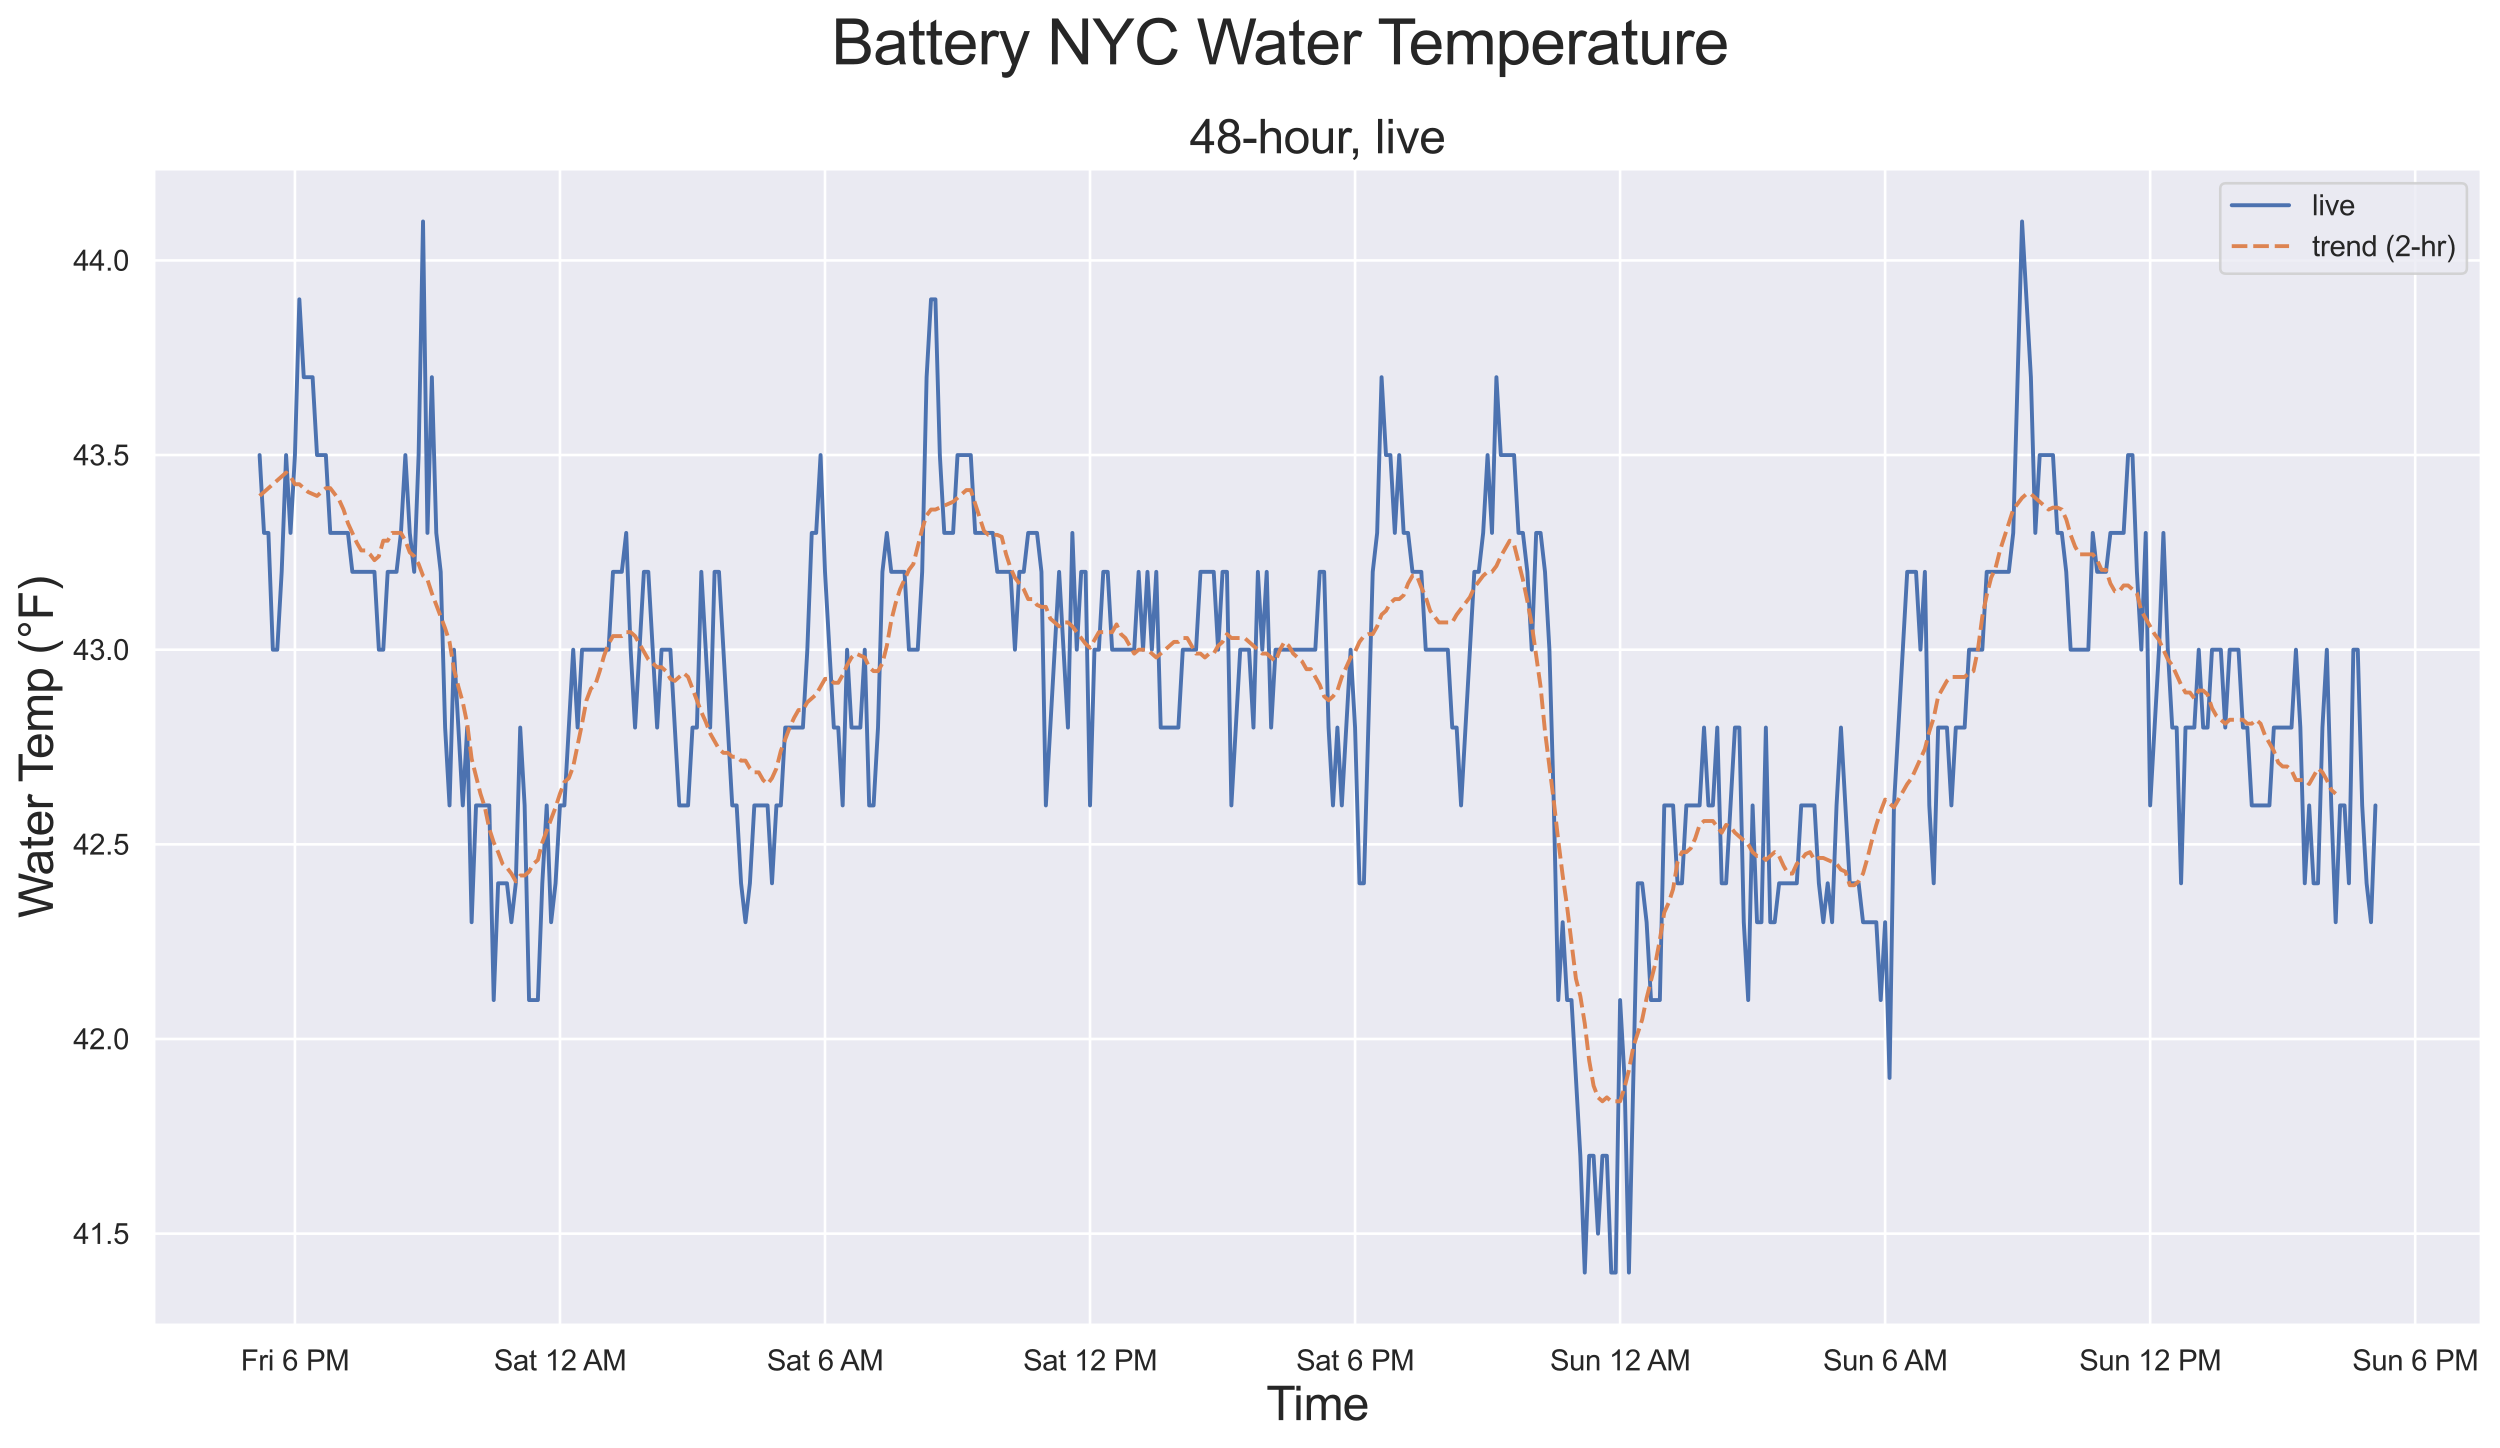<?xml version="1.0" encoding="utf-8" standalone="no"?>
<!DOCTYPE svg PUBLIC "-//W3C//DTD SVG 1.1//EN"
  "http://www.w3.org/Graphics/SVG/1.1/DTD/svg11.dtd">
<svg xmlns:xlink="http://www.w3.org/1999/xlink" width="958.999pt" height="555.541pt" viewBox="0 0 958.999 555.541" xmlns="http://www.w3.org/2000/svg" version="1.1">
 <defs>
  <style type="text/css">*{stroke-linejoin: round; stroke-linecap: butt}</style>
 </defs>
 <g id="figure_1">
  <g id="patch_1">
   <path d="M 0 555.541 
L 958.999 555.541 
L 958.999 0 
L 0 0 
z
" style="fill: #ffffff"/>
  </g>
  <g id="axes_1">
   <g id="patch_2">
    <path d="M 58.999 508.32 
L 951.799 508.32 
L 951.799 64.8 
L 58.999 64.8 
z
" style="fill: #eaeaf2"/>
   </g>
   <g id="matplotlib.axis_1">
    <g id="xtick_1">
     <g id="line2d_1">
      <path d="M 113.136 508.32 
L 113.136 64.8 
" clip-path="url(#pf825b94118)" style="fill: none; stroke: #ffffff; stroke-linecap: round"/>
     </g>
     <g id="text_1">
      <!-- Fri 6 PM -->
      <g style="fill: #262626" transform="translate(92.359 525.694) scale(0.11 -0.11)">
       <defs>
        <path id="ArialMT-46" d="M 525 0 
L 525 4581 
L 3616 4581 
L 3616 4041 
L 1131 4041 
L 1131 2622 
L 3281 2622 
L 3281 2081 
L 1131 2081 
L 1131 0 
L 525 0 
z
" transform="scale(0.016)"/>
        <path id="ArialMT-72" d="M 416 0 
L 416 3319 
L 922 3319 
L 922 2816 
Q 1116 3169 1280 3281 
Q 1444 3394 1641 3394 
Q 1925 3394 2219 3213 
L 2025 2691 
Q 1819 2813 1613 2813 
Q 1428 2813 1281 2702 
Q 1134 2591 1072 2394 
Q 978 2094 978 1738 
L 978 0 
L 416 0 
z
" transform="scale(0.016)"/>
        <path id="ArialMT-69" d="M 425 3934 
L 425 4581 
L 988 4581 
L 988 3934 
L 425 3934 
z
M 425 0 
L 425 3319 
L 988 3319 
L 988 0 
L 425 0 
z
" transform="scale(0.016)"/>
        <path id="ArialMT-20" transform="scale(0.016)"/>
        <path id="ArialMT-36" d="M 3184 3459 
L 2625 3416 
Q 2550 3747 2413 3897 
Q 2184 4138 1850 4138 
Q 1581 4138 1378 3988 
Q 1113 3794 959 3422 
Q 806 3050 800 2363 
Q 1003 2672 1297 2822 
Q 1591 2972 1913 2972 
Q 2475 2972 2870 2558 
Q 3266 2144 3266 1488 
Q 3266 1056 3080 686 
Q 2894 316 2569 119 
Q 2244 -78 1831 -78 
Q 1128 -78 684 439 
Q 241 956 241 2144 
Q 241 3472 731 4075 
Q 1159 4600 1884 4600 
Q 2425 4600 2770 4297 
Q 3116 3994 3184 3459 
z
M 888 1484 
Q 888 1194 1011 928 
Q 1134 663 1356 523 
Q 1578 384 1822 384 
Q 2178 384 2434 671 
Q 2691 959 2691 1453 
Q 2691 1928 2437 2201 
Q 2184 2475 1800 2475 
Q 1419 2475 1153 2201 
Q 888 1928 888 1484 
z
" transform="scale(0.016)"/>
        <path id="ArialMT-50" d="M 494 0 
L 494 4581 
L 2222 4581 
Q 2678 4581 2919 4538 
Q 3256 4481 3484 4323 
Q 3713 4166 3852 3881 
Q 3991 3597 3991 3256 
Q 3991 2672 3619 2267 
Q 3247 1863 2275 1863 
L 1100 1863 
L 1100 0 
L 494 0 
z
M 1100 2403 
L 2284 2403 
Q 2872 2403 3119 2622 
Q 3366 2841 3366 3238 
Q 3366 3525 3220 3729 
Q 3075 3934 2838 4000 
Q 2684 4041 2272 4041 
L 1100 4041 
L 1100 2403 
z
" transform="scale(0.016)"/>
        <path id="ArialMT-4d" d="M 475 0 
L 475 4581 
L 1388 4581 
L 2472 1338 
Q 2622 884 2691 659 
Q 2769 909 2934 1394 
L 4031 4581 
L 4847 4581 
L 4847 0 
L 4263 0 
L 4263 3834 
L 2931 0 
L 2384 0 
L 1059 3900 
L 1059 0 
L 475 0 
z
" transform="scale(0.016)"/>
       </defs>
       <use xlink:href="#ArialMT-46"/>
       <use xlink:href="#ArialMT-72" x="61.084"/>
       <use xlink:href="#ArialMT-69" x="94.385"/>
       <use xlink:href="#ArialMT-20" x="116.602"/>
       <use xlink:href="#ArialMT-36" x="144.385"/>
       <use xlink:href="#ArialMT-20" x="200"/>
       <use xlink:href="#ArialMT-50" x="227.783"/>
       <use xlink:href="#ArialMT-4d" x="294.482"/>
      </g>
     </g>
    </g>
    <g id="xtick_2">
     <g id="line2d_2">
      <path d="M 214.803 508.32 
L 214.803 64.8 
" clip-path="url(#pf825b94118)" style="fill: none; stroke: #ffffff; stroke-linecap: round"/>
     </g>
     <g id="text_2">
      <!-- Sat 12 AM -->
      <g style="fill: #262626" transform="translate(189.427 525.694) scale(0.11 -0.11)">
       <defs>
        <path id="ArialMT-53" d="M 288 1472 
L 859 1522 
Q 900 1178 1048 958 
Q 1197 738 1509 602 
Q 1822 466 2213 466 
Q 2559 466 2825 569 
Q 3091 672 3220 851 
Q 3350 1031 3350 1244 
Q 3350 1459 3225 1620 
Q 3100 1781 2813 1891 
Q 2628 1963 1997 2114 
Q 1366 2266 1113 2400 
Q 784 2572 623 2826 
Q 463 3081 463 3397 
Q 463 3744 659 4045 
Q 856 4347 1234 4503 
Q 1613 4659 2075 4659 
Q 2584 4659 2973 4495 
Q 3363 4331 3572 4012 
Q 3781 3694 3797 3291 
L 3216 3247 
Q 3169 3681 2898 3903 
Q 2628 4125 2100 4125 
Q 1550 4125 1298 3923 
Q 1047 3722 1047 3438 
Q 1047 3191 1225 3031 
Q 1400 2872 2139 2705 
Q 2878 2538 3153 2413 
Q 3553 2228 3743 1945 
Q 3934 1663 3934 1294 
Q 3934 928 3725 604 
Q 3516 281 3123 101 
Q 2731 -78 2241 -78 
Q 1619 -78 1198 103 
Q 778 284 539 648 
Q 300 1013 288 1472 
z
" transform="scale(0.016)"/>
        <path id="ArialMT-61" d="M 2588 409 
Q 2275 144 1986 34 
Q 1697 -75 1366 -75 
Q 819 -75 525 192 
Q 231 459 231 875 
Q 231 1119 342 1320 
Q 453 1522 633 1644 
Q 813 1766 1038 1828 
Q 1203 1872 1538 1913 
Q 2219 1994 2541 2106 
Q 2544 2222 2544 2253 
Q 2544 2597 2384 2738 
Q 2169 2928 1744 2928 
Q 1347 2928 1158 2789 
Q 969 2650 878 2297 
L 328 2372 
Q 403 2725 575 2942 
Q 747 3159 1072 3276 
Q 1397 3394 1825 3394 
Q 2250 3394 2515 3294 
Q 2781 3194 2906 3042 
Q 3031 2891 3081 2659 
Q 3109 2516 3109 2141 
L 3109 1391 
Q 3109 606 3145 398 
Q 3181 191 3288 0 
L 2700 0 
Q 2613 175 2588 409 
z
M 2541 1666 
Q 2234 1541 1622 1453 
Q 1275 1403 1131 1340 
Q 988 1278 909 1158 
Q 831 1038 831 891 
Q 831 666 1001 516 
Q 1172 366 1500 366 
Q 1825 366 2078 508 
Q 2331 650 2450 897 
Q 2541 1088 2541 1459 
L 2541 1666 
z
" transform="scale(0.016)"/>
        <path id="ArialMT-74" d="M 1650 503 
L 1731 6 
Q 1494 -44 1306 -44 
Q 1000 -44 831 53 
Q 663 150 594 308 
Q 525 466 525 972 
L 525 2881 
L 113 2881 
L 113 3319 
L 525 3319 
L 525 4141 
L 1084 4478 
L 1084 3319 
L 1650 3319 
L 1650 2881 
L 1084 2881 
L 1084 941 
Q 1084 700 1114 631 
Q 1144 563 1211 522 
Q 1278 481 1403 481 
Q 1497 481 1650 503 
z
" transform="scale(0.016)"/>
        <path id="ArialMT-31" d="M 2384 0 
L 1822 0 
L 1822 3584 
Q 1619 3391 1289 3197 
Q 959 3003 697 2906 
L 697 3450 
Q 1169 3672 1522 3987 
Q 1875 4303 2022 4600 
L 2384 4600 
L 2384 0 
z
" transform="scale(0.016)"/>
        <path id="ArialMT-32" d="M 3222 541 
L 3222 0 
L 194 0 
Q 188 203 259 391 
Q 375 700 629 1000 
Q 884 1300 1366 1694 
Q 2113 2306 2375 2664 
Q 2638 3022 2638 3341 
Q 2638 3675 2398 3904 
Q 2159 4134 1775 4134 
Q 1369 4134 1125 3890 
Q 881 3647 878 3216 
L 300 3275 
Q 359 3922 746 4261 
Q 1134 4600 1788 4600 
Q 2447 4600 2831 4234 
Q 3216 3869 3216 3328 
Q 3216 3053 3103 2787 
Q 2991 2522 2730 2228 
Q 2469 1934 1863 1422 
Q 1356 997 1212 845 
Q 1069 694 975 541 
L 3222 541 
z
" transform="scale(0.016)"/>
        <path id="ArialMT-41" d="M -9 0 
L 1750 4581 
L 2403 4581 
L 4278 0 
L 3588 0 
L 3053 1388 
L 1138 1388 
L 634 0 
L -9 0 
z
M 1313 1881 
L 2866 1881 
L 2388 3150 
Q 2169 3728 2063 4100 
Q 1975 3659 1816 3225 
L 1313 1881 
z
" transform="scale(0.016)"/>
       </defs>
       <use xlink:href="#ArialMT-53"/>
       <use xlink:href="#ArialMT-61" x="66.699"/>
       <use xlink:href="#ArialMT-74" x="122.314"/>
       <use xlink:href="#ArialMT-20" x="150.098"/>
       <use xlink:href="#ArialMT-31" x="177.881"/>
       <use xlink:href="#ArialMT-32" x="233.496"/>
       <use xlink:href="#ArialMT-20" x="289.111"/>
       <use xlink:href="#ArialMT-41" x="311.395"/>
       <use xlink:href="#ArialMT-4d" x="378.094"/>
      </g>
     </g>
    </g>
    <g id="xtick_3">
     <g id="line2d_3">
      <path d="M 316.469 508.32 
L 316.469 64.8 
" clip-path="url(#pf825b94118)" style="fill: none; stroke: #ffffff; stroke-linecap: round"/>
     </g>
     <g id="text_3">
      <!-- Sat 6 AM -->
      <g style="fill: #262626" transform="translate(294.152 525.694) scale(0.11 -0.11)">
       <use xlink:href="#ArialMT-53"/>
       <use xlink:href="#ArialMT-61" x="66.699"/>
       <use xlink:href="#ArialMT-74" x="122.314"/>
       <use xlink:href="#ArialMT-20" x="150.098"/>
       <use xlink:href="#ArialMT-36" x="177.881"/>
       <use xlink:href="#ArialMT-20" x="233.496"/>
       <use xlink:href="#ArialMT-41" x="255.779"/>
       <use xlink:href="#ArialMT-4d" x="322.479"/>
      </g>
     </g>
    </g>
    <g id="xtick_4">
     <g id="line2d_4">
      <path d="M 418.135 508.32 
L 418.135 64.8 
" clip-path="url(#pf825b94118)" style="fill: none; stroke: #ffffff; stroke-linecap: round"/>
     </g>
     <g id="text_4">
      <!-- Sat 12 PM -->
      <g style="fill: #262626" transform="translate(392.457 525.694) scale(0.11 -0.11)">
       <use xlink:href="#ArialMT-53"/>
       <use xlink:href="#ArialMT-61" x="66.699"/>
       <use xlink:href="#ArialMT-74" x="122.314"/>
       <use xlink:href="#ArialMT-20" x="150.098"/>
       <use xlink:href="#ArialMT-31" x="177.881"/>
       <use xlink:href="#ArialMT-32" x="233.496"/>
       <use xlink:href="#ArialMT-20" x="289.111"/>
       <use xlink:href="#ArialMT-50" x="316.895"/>
       <use xlink:href="#ArialMT-4d" x="383.594"/>
      </g>
     </g>
    </g>
    <g id="xtick_5">
     <g id="line2d_5">
      <path d="M 519.802 508.32 
L 519.802 64.8 
" clip-path="url(#pf825b94118)" style="fill: none; stroke: #ffffff; stroke-linecap: round"/>
     </g>
     <g id="text_5">
      <!-- Sat 6 PM -->
      <g style="fill: #262626" transform="translate(497.182 525.694) scale(0.11 -0.11)">
       <use xlink:href="#ArialMT-53"/>
       <use xlink:href="#ArialMT-61" x="66.699"/>
       <use xlink:href="#ArialMT-74" x="122.314"/>
       <use xlink:href="#ArialMT-20" x="150.098"/>
       <use xlink:href="#ArialMT-36" x="177.881"/>
       <use xlink:href="#ArialMT-20" x="233.496"/>
       <use xlink:href="#ArialMT-50" x="261.279"/>
       <use xlink:href="#ArialMT-4d" x="327.979"/>
      </g>
     </g>
    </g>
    <g id="xtick_6">
     <g id="line2d_6">
      <path d="M 621.468 508.32 
L 621.468 64.8 
" clip-path="url(#pf825b94118)" style="fill: none; stroke: #ffffff; stroke-linecap: round"/>
     </g>
     <g id="text_6">
      <!-- Sun 12 AM -->
      <g style="fill: #262626" transform="translate(594.562 525.694) scale(0.11 -0.11)">
       <defs>
        <path id="ArialMT-75" d="M 2597 0 
L 2597 488 
Q 2209 -75 1544 -75 
Q 1250 -75 995 37 
Q 741 150 617 320 
Q 494 491 444 738 
Q 409 903 409 1263 
L 409 3319 
L 972 3319 
L 972 1478 
Q 972 1038 1006 884 
Q 1059 663 1231 536 
Q 1403 409 1656 409 
Q 1909 409 2131 539 
Q 2353 669 2445 892 
Q 2538 1116 2538 1541 
L 2538 3319 
L 3100 3319 
L 3100 0 
L 2597 0 
z
" transform="scale(0.016)"/>
        <path id="ArialMT-6e" d="M 422 0 
L 422 3319 
L 928 3319 
L 928 2847 
Q 1294 3394 1984 3394 
Q 2284 3394 2536 3286 
Q 2788 3178 2913 3003 
Q 3038 2828 3088 2588 
Q 3119 2431 3119 2041 
L 3119 0 
L 2556 0 
L 2556 2019 
Q 2556 2363 2490 2533 
Q 2425 2703 2258 2804 
Q 2091 2906 1866 2906 
Q 1506 2906 1245 2678 
Q 984 2450 984 1813 
L 984 0 
L 422 0 
z
" transform="scale(0.016)"/>
       </defs>
       <use xlink:href="#ArialMT-53"/>
       <use xlink:href="#ArialMT-75" x="66.699"/>
       <use xlink:href="#ArialMT-6e" x="122.314"/>
       <use xlink:href="#ArialMT-20" x="177.93"/>
       <use xlink:href="#ArialMT-31" x="205.713"/>
       <use xlink:href="#ArialMT-32" x="261.328"/>
       <use xlink:href="#ArialMT-20" x="316.943"/>
       <use xlink:href="#ArialMT-41" x="339.227"/>
       <use xlink:href="#ArialMT-4d" x="405.926"/>
      </g>
     </g>
    </g>
    <g id="xtick_7">
     <g id="line2d_7">
      <path d="M 723.134 508.32 
L 723.134 64.8 
" clip-path="url(#pf825b94118)" style="fill: none; stroke: #ffffff; stroke-linecap: round"/>
     </g>
     <g id="text_7">
      <!-- Sun 6 AM -->
      <g style="fill: #262626" transform="translate(699.287 525.694) scale(0.11 -0.11)">
       <use xlink:href="#ArialMT-53"/>
       <use xlink:href="#ArialMT-75" x="66.699"/>
       <use xlink:href="#ArialMT-6e" x="122.314"/>
       <use xlink:href="#ArialMT-20" x="177.93"/>
       <use xlink:href="#ArialMT-36" x="205.713"/>
       <use xlink:href="#ArialMT-20" x="261.328"/>
       <use xlink:href="#ArialMT-41" x="283.611"/>
       <use xlink:href="#ArialMT-4d" x="350.311"/>
      </g>
     </g>
    </g>
    <g id="xtick_8">
     <g id="line2d_8">
      <path d="M 824.801 508.32 
L 824.801 64.8 
" clip-path="url(#pf825b94118)" style="fill: none; stroke: #ffffff; stroke-linecap: round"/>
     </g>
     <g id="text_8">
      <!-- Sun 12 PM -->
      <g style="fill: #262626" transform="translate(797.592 525.694) scale(0.11 -0.11)">
       <use xlink:href="#ArialMT-53"/>
       <use xlink:href="#ArialMT-75" x="66.699"/>
       <use xlink:href="#ArialMT-6e" x="122.314"/>
       <use xlink:href="#ArialMT-20" x="177.93"/>
       <use xlink:href="#ArialMT-31" x="205.713"/>
       <use xlink:href="#ArialMT-32" x="261.328"/>
       <use xlink:href="#ArialMT-20" x="316.943"/>
       <use xlink:href="#ArialMT-50" x="344.727"/>
       <use xlink:href="#ArialMT-4d" x="411.426"/>
      </g>
     </g>
    </g>
    <g id="xtick_9">
     <g id="line2d_9">
      <path d="M 926.467 508.32 
L 926.467 64.8 
" clip-path="url(#pf825b94118)" style="fill: none; stroke: #ffffff; stroke-linecap: round"/>
     </g>
     <g id="text_9">
      <!-- Sun 6 PM -->
      <g style="fill: #262626" transform="translate(902.317 525.694) scale(0.11 -0.11)">
       <use xlink:href="#ArialMT-53"/>
       <use xlink:href="#ArialMT-75" x="66.699"/>
       <use xlink:href="#ArialMT-6e" x="122.314"/>
       <use xlink:href="#ArialMT-20" x="177.93"/>
       <use xlink:href="#ArialMT-36" x="205.713"/>
       <use xlink:href="#ArialMT-20" x="261.328"/>
       <use xlink:href="#ArialMT-50" x="289.111"/>
       <use xlink:href="#ArialMT-4d" x="355.811"/>
      </g>
     </g>
    </g>
    <g id="text_10">
     <!-- Time -->
     <g style="fill: #262626" transform="translate(485.738 544.764) scale(0.18 -0.18)">
      <defs>
       <path id="ArialMT-54" d="M 1659 0 
L 1659 4041 
L 150 4041 
L 150 4581 
L 3781 4581 
L 3781 4041 
L 2266 4041 
L 2266 0 
L 1659 0 
z
" transform="scale(0.016)"/>
       <path id="ArialMT-6d" d="M 422 0 
L 422 3319 
L 925 3319 
L 925 2853 
Q 1081 3097 1340 3245 
Q 1600 3394 1931 3394 
Q 2300 3394 2536 3241 
Q 2772 3088 2869 2813 
Q 3263 3394 3894 3394 
Q 4388 3394 4653 3120 
Q 4919 2847 4919 2278 
L 4919 0 
L 4359 0 
L 4359 2091 
Q 4359 2428 4304 2576 
Q 4250 2725 4106 2815 
Q 3963 2906 3769 2906 
Q 3419 2906 3187 2673 
Q 2956 2441 2956 1928 
L 2956 0 
L 2394 0 
L 2394 2156 
Q 2394 2531 2256 2718 
Q 2119 2906 1806 2906 
Q 1569 2906 1367 2781 
Q 1166 2656 1075 2415 
Q 984 2175 984 1722 
L 984 0 
L 422 0 
z
" transform="scale(0.016)"/>
       <path id="ArialMT-65" d="M 2694 1069 
L 3275 997 
Q 3138 488 2766 206 
Q 2394 -75 1816 -75 
Q 1088 -75 661 373 
Q 234 822 234 1631 
Q 234 2469 665 2931 
Q 1097 3394 1784 3394 
Q 2450 3394 2872 2941 
Q 3294 2488 3294 1666 
Q 3294 1616 3291 1516 
L 816 1516 
Q 847 969 1125 678 
Q 1403 388 1819 388 
Q 2128 388 2347 550 
Q 2566 713 2694 1069 
z
M 847 1978 
L 2700 1978 
Q 2663 2397 2488 2606 
Q 2219 2931 1791 2931 
Q 1403 2931 1139 2672 
Q 875 2413 847 1978 
z
" transform="scale(0.016)"/>
      </defs>
      <use xlink:href="#ArialMT-54"/>
      <use xlink:href="#ArialMT-69" x="57.334"/>
      <use xlink:href="#ArialMT-6d" x="79.551"/>
      <use xlink:href="#ArialMT-65" x="162.852"/>
     </g>
    </g>
   </g>
   <g id="matplotlib.axis_2">
    <g id="ytick_1">
     <g id="line2d_10">
      <path d="M 58.999 473.227 
L 951.799 473.227 
" clip-path="url(#pf825b94118)" style="fill: none; stroke: #ffffff; stroke-linecap: round"/>
     </g>
     <g id="text_11">
      <!-- 41.5 -->
      <g style="fill: #262626" transform="translate(28.092 477.163) scale(0.11 -0.11)">
       <defs>
        <path id="ArialMT-34" d="M 2069 0 
L 2069 1097 
L 81 1097 
L 81 1613 
L 2172 4581 
L 2631 4581 
L 2631 1613 
L 3250 1613 
L 3250 1097 
L 2631 1097 
L 2631 0 
L 2069 0 
z
M 2069 1613 
L 2069 3678 
L 634 1613 
L 2069 1613 
z
" transform="scale(0.016)"/>
        <path id="ArialMT-2e" d="M 581 0 
L 581 641 
L 1222 641 
L 1222 0 
L 581 0 
z
" transform="scale(0.016)"/>
        <path id="ArialMT-35" d="M 266 1200 
L 856 1250 
Q 922 819 1161 601 
Q 1400 384 1738 384 
Q 2144 384 2425 690 
Q 2706 997 2706 1503 
Q 2706 1984 2436 2262 
Q 2166 2541 1728 2541 
Q 1456 2541 1237 2417 
Q 1019 2294 894 2097 
L 366 2166 
L 809 4519 
L 3088 4519 
L 3088 3981 
L 1259 3981 
L 1013 2750 
Q 1425 3038 1878 3038 
Q 2478 3038 2890 2622 
Q 3303 2206 3303 1553 
Q 3303 931 2941 478 
Q 2500 -78 1738 -78 
Q 1113 -78 717 272 
Q 322 622 266 1200 
z
" transform="scale(0.016)"/>
       </defs>
       <use xlink:href="#ArialMT-34"/>
       <use xlink:href="#ArialMT-31" x="55.615"/>
       <use xlink:href="#ArialMT-2e" x="111.23"/>
       <use xlink:href="#ArialMT-35" x="139.014"/>
      </g>
     </g>
    </g>
    <g id="ytick_2">
     <g id="line2d_11">
      <path d="M 58.999 398.56 
L 951.799 398.56 
" clip-path="url(#pf825b94118)" style="fill: none; stroke: #ffffff; stroke-linecap: round"/>
     </g>
     <g id="text_12">
      <!-- 42.0 -->
      <g style="fill: #262626" transform="translate(28.092 402.497) scale(0.11 -0.11)">
       <defs>
        <path id="ArialMT-30" d="M 266 2259 
Q 266 3072 433 3567 
Q 600 4063 929 4331 
Q 1259 4600 1759 4600 
Q 2128 4600 2406 4451 
Q 2684 4303 2865 4023 
Q 3047 3744 3150 3342 
Q 3253 2941 3253 2259 
Q 3253 1453 3087 958 
Q 2922 463 2592 192 
Q 2263 -78 1759 -78 
Q 1097 -78 719 397 
Q 266 969 266 2259 
z
M 844 2259 
Q 844 1131 1108 757 
Q 1372 384 1759 384 
Q 2147 384 2411 759 
Q 2675 1134 2675 2259 
Q 2675 3391 2411 3762 
Q 2147 4134 1753 4134 
Q 1366 4134 1134 3806 
Q 844 3388 844 2259 
z
" transform="scale(0.016)"/>
       </defs>
       <use xlink:href="#ArialMT-34"/>
       <use xlink:href="#ArialMT-32" x="55.615"/>
       <use xlink:href="#ArialMT-2e" x="111.23"/>
       <use xlink:href="#ArialMT-30" x="139.014"/>
      </g>
     </g>
    </g>
    <g id="ytick_3">
     <g id="line2d_12">
      <path d="M 58.999 323.893 
L 951.799 323.893 
" clip-path="url(#pf825b94118)" style="fill: none; stroke: #ffffff; stroke-linecap: round"/>
     </g>
     <g id="text_13">
      <!-- 42.5 -->
      <g style="fill: #262626" transform="translate(28.092 327.83) scale(0.11 -0.11)">
       <use xlink:href="#ArialMT-34"/>
       <use xlink:href="#ArialMT-32" x="55.615"/>
       <use xlink:href="#ArialMT-2e" x="111.23"/>
       <use xlink:href="#ArialMT-35" x="139.014"/>
      </g>
     </g>
    </g>
    <g id="ytick_4">
     <g id="line2d_13">
      <path d="M 58.999 249.227 
L 951.799 249.227 
" clip-path="url(#pf825b94118)" style="fill: none; stroke: #ffffff; stroke-linecap: round"/>
     </g>
     <g id="text_14">
      <!-- 43.0 -->
      <g style="fill: #262626" transform="translate(28.092 253.163) scale(0.11 -0.11)">
       <defs>
        <path id="ArialMT-33" d="M 269 1209 
L 831 1284 
Q 928 806 1161 595 
Q 1394 384 1728 384 
Q 2125 384 2398 659 
Q 2672 934 2672 1341 
Q 2672 1728 2419 1979 
Q 2166 2231 1775 2231 
Q 1616 2231 1378 2169 
L 1441 2663 
Q 1497 2656 1531 2656 
Q 1891 2656 2178 2843 
Q 2466 3031 2466 3422 
Q 2466 3731 2256 3934 
Q 2047 4138 1716 4138 
Q 1388 4138 1169 3931 
Q 950 3725 888 3313 
L 325 3413 
Q 428 3978 793 4289 
Q 1159 4600 1703 4600 
Q 2078 4600 2393 4439 
Q 2709 4278 2876 4000 
Q 3044 3722 3044 3409 
Q 3044 3113 2884 2869 
Q 2725 2625 2413 2481 
Q 2819 2388 3044 2092 
Q 3269 1797 3269 1353 
Q 3269 753 2831 336 
Q 2394 -81 1725 -81 
Q 1122 -81 723 278 
Q 325 638 269 1209 
z
" transform="scale(0.016)"/>
       </defs>
       <use xlink:href="#ArialMT-34"/>
       <use xlink:href="#ArialMT-33" x="55.615"/>
       <use xlink:href="#ArialMT-2e" x="111.23"/>
       <use xlink:href="#ArialMT-30" x="139.014"/>
      </g>
     </g>
    </g>
    <g id="ytick_5">
     <g id="line2d_14">
      <path d="M 58.999 174.56 
L 951.799 174.56 
" clip-path="url(#pf825b94118)" style="fill: none; stroke: #ffffff; stroke-linecap: round"/>
     </g>
     <g id="text_15">
      <!-- 43.5 -->
      <g style="fill: #262626" transform="translate(28.092 178.497) scale(0.11 -0.11)">
       <use xlink:href="#ArialMT-34"/>
       <use xlink:href="#ArialMT-33" x="55.615"/>
       <use xlink:href="#ArialMT-2e" x="111.23"/>
       <use xlink:href="#ArialMT-35" x="139.014"/>
      </g>
     </g>
    </g>
    <g id="ytick_6">
     <g id="line2d_15">
      <path d="M 58.999 99.893 
L 951.799 99.893 
" clip-path="url(#pf825b94118)" style="fill: none; stroke: #ffffff; stroke-linecap: round"/>
     </g>
     <g id="text_16">
      <!-- 44.0 -->
      <g style="fill: #262626" transform="translate(28.092 103.83) scale(0.11 -0.11)">
       <use xlink:href="#ArialMT-34"/>
       <use xlink:href="#ArialMT-34" x="55.615"/>
       <use xlink:href="#ArialMT-2e" x="111.23"/>
       <use xlink:href="#ArialMT-30" x="139.014"/>
      </g>
     </g>
    </g>
    <g id="text_17">
     <!-- Water Temp (°F) -->
     <g style="fill: #262626" transform="translate(20.303 352.159) rotate(-90) scale(0.18 -0.18)">
      <defs>
       <path id="ArialMT-57" d="M 1294 0 
L 78 4581 
L 700 4581 
L 1397 1578 
Q 1509 1106 1591 641 
Q 1766 1375 1797 1488 
L 2669 4581 
L 3400 4581 
L 4056 2263 
Q 4303 1400 4413 641 
Q 4500 1075 4641 1638 
L 5359 4581 
L 5969 4581 
L 4713 0 
L 4128 0 
L 3163 3491 
Q 3041 3928 3019 4028 
Q 2947 3713 2884 3491 
L 1913 0 
L 1294 0 
z
" transform="scale(0.016)"/>
       <path id="ArialMT-70" d="M 422 -1272 
L 422 3319 
L 934 3319 
L 934 2888 
Q 1116 3141 1344 3267 
Q 1572 3394 1897 3394 
Q 2322 3394 2647 3175 
Q 2972 2956 3137 2557 
Q 3303 2159 3303 1684 
Q 3303 1175 3120 767 
Q 2938 359 2589 142 
Q 2241 -75 1856 -75 
Q 1575 -75 1351 44 
Q 1128 163 984 344 
L 984 -1272 
L 422 -1272 
z
M 931 1641 
Q 931 1000 1190 694 
Q 1450 388 1819 388 
Q 2194 388 2461 705 
Q 2728 1022 2728 1688 
Q 2728 2322 2467 2637 
Q 2206 2953 1844 2953 
Q 1484 2953 1207 2617 
Q 931 2281 931 1641 
z
" transform="scale(0.016)"/>
       <path id="ArialMT-28" d="M 1497 -1347 
Q 1031 -759 709 28 
Q 388 816 388 1659 
Q 388 2403 628 3084 
Q 909 3875 1497 4659 
L 1900 4659 
Q 1522 4009 1400 3731 
Q 1209 3300 1100 2831 
Q 966 2247 966 1656 
Q 966 153 1900 -1347 
L 1497 -1347 
z
" transform="scale(0.016)"/>
       <path id="ArialMT-b0" d="M 400 3794 
Q 400 4153 654 4406 
Q 909 4659 1266 4659 
Q 1628 4659 1881 4406 
Q 2134 4153 2134 3794 
Q 2134 3434 1879 3179 
Q 1625 2925 1266 2925 
Q 909 2925 654 3178 
Q 400 3431 400 3794 
z
M 741 3794 
Q 741 3575 895 3420 
Q 1050 3266 1269 3266 
Q 1484 3266 1639 3420 
Q 1794 3575 1794 3794 
Q 1794 4013 1639 4167 
Q 1484 4322 1269 4322 
Q 1050 4322 895 4167 
Q 741 4013 741 3794 
z
" transform="scale(0.016)"/>
       <path id="ArialMT-29" d="M 791 -1347 
L 388 -1347 
Q 1322 153 1322 1656 
Q 1322 2244 1188 2822 
Q 1081 3291 891 3722 
Q 769 4003 388 4659 
L 791 4659 
Q 1378 3875 1659 3084 
Q 1900 2403 1900 1659 
Q 1900 816 1576 28 
Q 1253 -759 791 -1347 
z
" transform="scale(0.016)"/>
      </defs>
      <use xlink:href="#ArialMT-57"/>
      <use xlink:href="#ArialMT-61" x="90.635"/>
      <use xlink:href="#ArialMT-74" x="146.25"/>
      <use xlink:href="#ArialMT-65" x="174.033"/>
      <use xlink:href="#ArialMT-72" x="229.648"/>
      <use xlink:href="#ArialMT-20" x="262.949"/>
      <use xlink:href="#ArialMT-54" x="288.982"/>
      <use xlink:href="#ArialMT-65" x="338.941"/>
      <use xlink:href="#ArialMT-6d" x="394.557"/>
      <use xlink:href="#ArialMT-70" x="477.857"/>
      <use xlink:href="#ArialMT-20" x="533.473"/>
      <use xlink:href="#ArialMT-28" x="561.256"/>
      <use xlink:href="#ArialMT-b0" x="594.557"/>
      <use xlink:href="#ArialMT-46" x="634.547"/>
      <use xlink:href="#ArialMT-29" x="695.631"/>
     </g>
    </g>
   </g>
   <g id="PolyCollection_1"/>
   <g id="PolyCollection_2"/>
   <g id="line2d_16">
    <path d="M 99.581 174.56 
L 101.275 204.427 
L 102.97 204.427 
L 104.664 249.227 
L 106.358 249.227 
L 108.053 219.36 
L 109.747 174.56 
L 111.442 204.427 
L 113.136 174.56 
L 114.831 114.827 
L 116.525 144.693 
L 119.914 144.693 
L 121.608 174.56 
L 124.997 174.56 
L 126.692 204.427 
L 133.47 204.427 
L 135.164 219.36 
L 143.636 219.36 
L 145.331 249.227 
L 147.025 249.227 
L 148.719 219.36 
L 152.108 219.36 
L 153.803 204.427 
L 155.497 174.56 
L 157.192 204.427 
L 158.886 219.36 
L 160.581 174.56 
L 162.275 84.96 
L 163.969 204.427 
L 165.664 144.693 
L 167.358 204.427 
L 169.053 219.36 
L 170.747 279.093 
L 172.442 308.96 
L 174.136 249.227 
L 177.525 308.96 
L 179.219 279.093 
L 180.914 353.76 
L 182.608 308.96 
L 187.692 308.96 
L 189.386 383.627 
L 191.08 338.827 
L 194.469 338.827 
L 196.164 353.76 
L 197.858 338.827 
L 199.553 279.093 
L 201.247 308.96 
L 202.942 383.627 
L 206.33 383.627 
L 208.025 338.827 
L 209.719 308.96 
L 211.414 353.76 
L 213.108 338.827 
L 214.803 308.96 
L 216.497 308.96 
L 219.886 249.227 
L 221.58 279.093 
L 223.275 249.227 
L 233.441 249.227 
L 235.136 219.36 
L 238.525 219.36 
L 240.219 204.427 
L 241.914 249.227 
L 243.608 279.093 
L 246.997 219.36 
L 248.691 219.36 
L 252.08 279.093 
L 253.775 249.227 
L 257.164 249.227 
L 260.552 308.96 
L 263.941 308.96 
L 265.636 279.093 
L 267.33 279.093 
L 269.025 219.36 
L 272.414 279.093 
L 274.108 219.36 
L 275.802 219.36 
L 280.886 308.96 
L 282.58 308.96 
L 284.275 338.827 
L 285.969 353.76 
L 287.663 338.827 
L 289.358 308.96 
L 294.441 308.96 
L 296.136 338.827 
L 297.83 308.96 
L 299.525 308.96 
L 301.219 279.093 
L 307.997 279.093 
L 309.691 249.227 
L 311.386 204.427 
L 313.08 204.427 
L 314.774 174.56 
L 316.469 219.36 
L 319.858 279.093 
L 321.552 279.093 
L 323.247 308.96 
L 324.941 249.227 
L 326.636 279.093 
L 330.024 279.093 
L 331.719 249.227 
L 333.413 308.96 
L 335.108 308.96 
L 336.802 279.093 
L 338.497 219.36 
L 340.191 204.427 
L 341.886 219.36 
L 346.969 219.36 
L 348.663 249.227 
L 352.052 249.227 
L 353.747 219.36 
L 355.441 144.693 
L 357.135 114.827 
L 358.83 114.827 
L 360.524 174.56 
L 362.219 204.427 
L 365.608 204.427 
L 367.302 174.56 
L 372.385 174.56 
L 374.08 204.427 
L 380.858 204.427 
L 382.552 219.36 
L 387.635 219.36 
L 389.33 249.227 
L 391.024 219.36 
L 392.719 219.36 
L 394.413 204.427 
L 397.802 204.427 
L 399.496 219.36 
L 401.191 308.96 
L 406.274 219.36 
L 409.663 279.093 
L 411.358 204.427 
L 413.052 249.227 
L 414.746 219.36 
L 416.441 219.36 
L 418.135 308.96 
L 419.83 249.227 
L 421.524 249.227 
L 423.219 219.36 
L 424.913 219.36 
L 426.607 249.227 
L 435.08 249.227 
L 436.774 219.36 
L 438.469 249.227 
L 440.163 219.36 
L 441.857 249.227 
L 443.552 219.36 
L 445.246 279.093 
L 452.024 279.093 
L 453.719 249.227 
L 458.802 249.227 
L 460.496 219.36 
L 465.58 219.36 
L 467.274 249.227 
L 468.968 219.36 
L 470.663 219.36 
L 472.357 308.96 
L 475.746 249.227 
L 479.135 249.227 
L 480.83 279.093 
L 482.524 219.36 
L 484.218 249.227 
L 485.913 219.36 
L 487.607 279.093 
L 489.302 249.227 
L 504.552 249.227 
L 506.246 219.36 
L 507.941 219.36 
L 509.635 279.093 
L 511.329 308.96 
L 513.024 279.093 
L 514.718 308.96 
L 518.107 249.227 
L 519.802 279.093 
L 521.496 338.827 
L 523.191 338.827 
L 526.579 219.36 
L 528.274 204.427 
L 529.968 144.693 
L 531.663 174.56 
L 533.357 174.56 
L 535.052 204.427 
L 536.746 174.56 
L 538.44 204.427 
L 540.135 204.427 
L 541.829 219.36 
L 545.218 219.36 
L 546.913 249.227 
L 555.385 249.227 
L 557.079 279.093 
L 558.774 279.093 
L 560.468 308.96 
L 565.551 219.36 
L 567.246 219.36 
L 568.94 204.427 
L 570.635 174.56 
L 572.329 204.427 
L 574.024 144.693 
L 575.718 174.56 
L 580.801 174.56 
L 582.496 204.427 
L 584.19 204.427 
L 585.885 219.36 
L 587.579 249.227 
L 589.274 204.427 
L 590.968 204.427 
L 592.663 219.36 
L 594.357 249.227 
L 596.051 308.96 
L 597.746 383.627 
L 599.44 353.76 
L 601.135 383.627 
L 602.829 383.627 
L 606.218 443.36 
L 607.912 488.16 
L 609.607 443.36 
L 611.301 443.36 
L 612.996 473.227 
L 614.69 443.36 
L 616.385 443.36 
L 618.079 488.16 
L 619.774 488.16 
L 621.468 383.627 
L 623.162 413.493 
L 624.857 488.16 
L 628.246 338.827 
L 629.94 338.827 
L 631.635 353.76 
L 633.329 383.627 
L 636.718 383.627 
L 638.412 308.96 
L 641.801 308.96 
L 643.496 338.827 
L 645.19 338.827 
L 646.885 308.96 
L 651.968 308.96 
L 653.662 279.093 
L 655.357 308.96 
L 657.051 308.96 
L 658.746 279.093 
L 660.44 338.827 
L 662.135 338.827 
L 665.523 279.093 
L 667.218 279.093 
L 668.912 353.76 
L 670.607 383.627 
L 672.301 308.96 
L 673.996 353.76 
L 675.69 353.76 
L 677.384 279.093 
L 679.079 353.76 
L 680.773 353.76 
L 682.468 338.827 
L 689.246 338.827 
L 690.94 308.96 
L 696.023 308.96 
L 697.718 338.827 
L 699.412 353.76 
L 701.107 338.827 
L 702.801 353.76 
L 704.496 308.96 
L 706.19 279.093 
L 709.579 338.827 
L 712.968 338.827 
L 714.662 353.76 
L 719.745 353.76 
L 721.44 383.627 
L 723.134 353.76 
L 724.829 413.493 
L 726.523 308.96 
L 731.607 219.36 
L 734.995 219.36 
L 736.69 249.227 
L 738.384 219.36 
L 740.079 308.96 
L 741.773 338.827 
L 743.468 279.093 
L 746.856 279.093 
L 748.551 308.96 
L 750.245 279.093 
L 753.634 279.093 
L 755.329 249.227 
L 760.412 249.227 
L 762.106 219.36 
L 770.579 219.36 
L 772.273 204.427 
L 775.662 84.96 
L 779.051 144.693 
L 780.745 204.427 
L 782.44 174.56 
L 787.523 174.56 
L 789.217 204.427 
L 790.912 204.427 
L 792.606 219.36 
L 794.301 249.227 
L 801.079 249.227 
L 802.773 204.427 
L 804.467 219.36 
L 807.856 219.36 
L 809.551 204.427 
L 814.634 204.427 
L 816.328 174.56 
L 818.023 174.56 
L 819.717 219.36 
L 821.412 249.227 
L 823.106 204.427 
L 824.801 308.96 
L 828.19 249.227 
L 829.884 204.427 
L 831.578 249.227 
L 833.273 279.093 
L 834.967 279.093 
L 836.662 338.827 
L 838.356 279.093 
L 841.745 279.093 
L 843.44 249.227 
L 845.134 279.093 
L 846.828 279.093 
L 848.523 249.227 
L 851.912 249.227 
L 853.606 279.093 
L 855.301 249.227 
L 858.689 249.227 
L 860.384 279.093 
L 862.078 279.093 
L 863.773 308.96 
L 870.551 308.96 
L 872.245 279.093 
L 879.023 279.093 
L 880.717 249.227 
L 882.412 279.093 
L 884.106 338.827 
L 885.801 308.96 
L 887.495 338.827 
L 889.189 338.827 
L 890.884 279.093 
L 892.578 249.227 
L 894.273 308.96 
L 895.967 353.76 
L 897.662 308.96 
L 899.356 308.96 
L 901.05 338.827 
L 902.745 249.227 
L 904.439 249.227 
L 906.134 308.96 
L 907.828 338.827 
L 909.523 353.76 
L 911.217 308.96 
L 911.217 308.96 
" clip-path="url(#pf825b94118)" style="fill: none; stroke: #4c72b0; stroke-width: 1.5; stroke-linecap: round"/>
   </g>
   <g id="line2d_17">
    <path d="M 99.581 190.24 
L 109.747 181.28 
L 111.442 182.773 
L 113.136 185.76 
L 114.831 185.76 
L 118.22 188.747 
L 121.608 190.24 
L 124.997 187.253 
L 126.692 187.253 
L 130.081 191.733 
L 131.775 195.467 
L 133.47 200.693 
L 136.858 208.16 
L 138.553 211.147 
L 140.247 211.147 
L 141.942 212.64 
L 143.636 214.88 
L 145.331 213.387 
L 147.025 207.413 
L 148.719 207.413 
L 150.414 204.427 
L 153.803 204.427 
L 155.497 207.413 
L 157.192 211.893 
L 158.886 213.387 
L 160.581 216.373 
L 162.275 220.853 
L 163.969 222.347 
L 165.664 227.573 
L 170.747 241.013 
L 172.442 246.24 
L 174.136 256.693 
L 175.83 263.413 
L 177.525 269.387 
L 179.219 277.6 
L 180.914 291.04 
L 184.303 304.48 
L 185.997 309.707 
L 187.692 317.92 
L 189.386 323.147 
L 191.08 326.88 
L 192.775 331.36 
L 194.469 332.853 
L 196.164 335.093 
L 197.858 338.08 
L 199.553 335.84 
L 201.247 335.84 
L 202.942 334.347 
L 204.636 331.36 
L 206.33 329.867 
L 208.025 323.147 
L 213.108 309.707 
L 214.803 304.48 
L 216.497 300 
L 218.191 298.507 
L 219.886 294.027 
L 223.275 277.6 
L 224.969 268.64 
L 226.664 264.16 
L 228.358 262.667 
L 230.053 257.44 
L 231.747 251.467 
L 233.441 246.987 
L 235.136 244 
L 238.525 244 
L 240.219 242.507 
L 241.914 242.507 
L 243.608 244 
L 248.691 252.96 
L 252.08 255.947 
L 253.775 255.947 
L 255.469 257.44 
L 257.164 260.427 
L 258.858 261.173 
L 262.247 258.187 
L 263.941 259.68 
L 269.025 273.12 
L 270.719 276.853 
L 272.414 281.333 
L 275.802 287.307 
L 277.497 288.8 
L 279.191 288.8 
L 280.886 290.293 
L 282.58 290.293 
L 284.275 291.787 
L 285.969 291.787 
L 287.663 294.773 
L 289.358 296.267 
L 291.052 296.267 
L 292.747 299.253 
L 294.441 300.747 
L 296.136 298.507 
L 297.83 294.773 
L 299.525 288.053 
L 302.913 279.093 
L 304.608 275.36 
L 306.302 272.373 
L 307.997 272.373 
L 309.691 269.387 
L 313.08 266.4 
L 316.469 260.427 
L 318.163 260.427 
L 319.858 261.92 
L 321.552 261.92 
L 323.247 258.933 
L 324.941 255.2 
L 326.636 252.213 
L 328.33 250.72 
L 331.719 252.213 
L 333.413 255.947 
L 335.108 257.44 
L 336.802 257.44 
L 338.497 254.453 
L 340.191 247.733 
L 341.886 238.027 
L 343.58 231.307 
L 345.274 226.08 
L 348.663 218.613 
L 350.358 216.373 
L 353.747 202.933 
L 355.441 197.707 
L 357.135 195.467 
L 358.83 195.467 
L 365.608 192.48 
L 370.691 188 
L 372.385 188 
L 377.469 203.68 
L 379.163 205.173 
L 382.552 205.173 
L 384.247 205.92 
L 385.941 212.64 
L 387.635 217.867 
L 389.33 221.6 
L 392.719 226.08 
L 394.413 229.813 
L 396.108 229.813 
L 397.802 232.053 
L 399.496 232.8 
L 401.191 232.8 
L 402.885 237.28 
L 406.274 240.267 
L 407.969 238.773 
L 409.663 238.773 
L 411.358 240.267 
L 416.441 246.987 
L 418.135 248.48 
L 421.524 242.507 
L 426.607 242.507 
L 428.302 239.52 
L 429.996 243.253 
L 431.691 244.747 
L 435.08 250.72 
L 436.774 249.227 
L 440.163 249.227 
L 443.552 252.213 
L 450.33 246.24 
L 452.024 246.24 
L 453.719 244.747 
L 455.413 244.747 
L 458.802 250.72 
L 460.496 250.72 
L 462.191 252.213 
L 463.885 250.72 
L 465.58 250.72 
L 467.274 247.733 
L 468.968 246.24 
L 470.663 243.253 
L 472.357 244.747 
L 477.441 244.747 
L 484.218 250.72 
L 485.913 250.72 
L 489.302 253.707 
L 490.996 249.227 
L 492.691 246.24 
L 494.385 247.733 
L 496.079 250.72 
L 499.468 253.707 
L 501.163 256.693 
L 502.857 256.693 
L 506.246 262.667 
L 507.941 267.147 
L 509.635 268.64 
L 511.329 267.147 
L 513.024 264.907 
L 514.718 259.68 
L 518.107 252.213 
L 519.802 249.973 
L 521.496 246.24 
L 523.191 244 
L 524.885 243.253 
L 526.579 243.253 
L 528.274 240.267 
L 529.968 235.787 
L 531.663 234.293 
L 533.357 231.307 
L 535.052 229.813 
L 536.746 229.813 
L 538.44 228.32 
L 540.135 223.84 
L 541.829 220.853 
L 543.524 220.853 
L 545.218 225.333 
L 546.913 229.067 
L 548.607 234.293 
L 551.996 238.773 
L 557.079 238.773 
L 558.774 235.787 
L 563.857 229.067 
L 565.551 225.333 
L 568.94 220.853 
L 570.635 219.36 
L 572.329 219.36 
L 574.024 217.12 
L 575.718 213.387 
L 579.107 207.413 
L 580.801 208.907 
L 584.19 222.347 
L 585.885 230.56 
L 587.579 239.52 
L 590.968 263.413 
L 592.663 280.587 
L 596.051 307.467 
L 597.746 322.4 
L 599.44 335.84 
L 601.135 347.787 
L 604.524 375.413 
L 606.218 382.133 
L 607.912 392.587 
L 609.607 406.773 
L 611.301 416.48 
L 612.996 420.96 
L 614.69 422.453 
L 616.385 420.96 
L 618.079 422.453 
L 621.468 422.453 
L 623.162 417.227 
L 624.857 410.507 
L 626.551 401.547 
L 629.94 391.093 
L 631.635 382.88 
L 635.024 369.44 
L 636.718 360.48 
L 638.412 350.027 
L 640.107 346.293 
L 641.801 341.067 
L 643.496 330.613 
L 645.19 326.88 
L 646.885 326.88 
L 648.579 325.387 
L 650.273 321.653 
L 651.968 316.427 
L 653.662 314.933 
L 657.051 314.933 
L 660.44 319.413 
L 662.135 316.427 
L 663.829 317.173 
L 665.523 319.413 
L 670.607 323.893 
L 672.301 326.88 
L 673.996 328.373 
L 675.69 328.373 
L 677.384 329.867 
L 680.773 326.88 
L 682.468 328.373 
L 684.162 332.107 
L 685.857 335.093 
L 687.551 335.093 
L 689.246 331.36 
L 690.94 329.867 
L 692.634 327.627 
L 694.329 326.88 
L 696.023 329.867 
L 697.718 329.12 
L 699.412 329.12 
L 704.496 331.36 
L 706.19 333.6 
L 707.884 334.347 
L 709.579 339.573 
L 711.273 339.573 
L 712.968 338.08 
L 714.662 335.093 
L 716.357 329.12 
L 718.051 322.4 
L 719.745 316.427 
L 721.44 311.2 
L 723.134 306.72 
L 726.523 309.707 
L 731.607 300.747 
L 733.301 298.507 
L 738.384 287.307 
L 740.079 280.587 
L 741.773 275.36 
L 743.468 267.147 
L 746.856 261.173 
L 748.551 259.68 
L 753.634 259.68 
L 755.329 258.187 
L 757.023 257.44 
L 758.718 249.227 
L 760.412 236.533 
L 762.106 228.32 
L 763.801 221.6 
L 765.495 217.867 
L 767.19 211.147 
L 772.273 195.467 
L 775.662 190.987 
L 777.356 189.493 
L 779.051 189.493 
L 785.829 195.467 
L 787.523 194.72 
L 789.217 194.72 
L 790.912 195.467 
L 792.606 199.2 
L 794.301 205.173 
L 795.995 209.653 
L 797.69 212.64 
L 802.773 212.64 
L 804.467 214.88 
L 806.162 218.613 
L 807.856 218.613 
L 809.551 223.84 
L 811.245 226.827 
L 812.94 226.827 
L 814.634 224.587 
L 816.328 224.587 
L 819.717 227.573 
L 821.412 234.293 
L 826.495 243.253 
L 828.19 245.493 
L 831.578 252.96 
L 833.273 255.2 
L 836.662 262.667 
L 838.356 265.653 
L 840.051 265.653 
L 841.745 267.893 
L 843.44 264.907 
L 845.134 264.907 
L 846.828 266.4 
L 848.523 271.627 
L 850.217 274.613 
L 853.606 277.6 
L 855.301 276.107 
L 860.384 276.107 
L 862.078 277.6 
L 863.773 277.6 
L 865.467 276.107 
L 867.162 277.6 
L 868.856 282.08 
L 872.245 288.053 
L 873.939 292.533 
L 875.634 294.027 
L 877.328 294.027 
L 879.023 295.52 
L 880.717 299.253 
L 884.106 299.253 
L 885.801 300.747 
L 889.189 294.773 
L 890.884 296.267 
L 892.578 299.253 
L 894.273 302.987 
L 895.967 304.48 
L 895.967 304.48 
" clip-path="url(#pf825b94118)" style="fill: none; stroke-dasharray: 6,2.25; stroke-dashoffset: 0; stroke: #dd8452; stroke-width: 1.5"/>
   </g>
   <g id="line2d_18"/>
   <g id="line2d_19"/>
   <g id="patch_3">
    <path d="M 58.999 508.32 
L 58.999 64.8 
" style="fill: none; stroke: #ffffff; stroke-width: 1.25; stroke-linejoin: miter; stroke-linecap: square"/>
   </g>
   <g id="patch_4">
    <path d="M 951.799 508.32 
L 951.799 64.8 
" style="fill: none; stroke: #ffffff; stroke-width: 1.25; stroke-linejoin: miter; stroke-linecap: square"/>
   </g>
   <g id="patch_5">
    <path d="M 58.999 508.32 
L 951.799 508.32 
" style="fill: none; stroke: #ffffff; stroke-width: 1.25; stroke-linejoin: miter; stroke-linecap: square"/>
   </g>
   <g id="patch_6">
    <path d="M 58.999 64.8 
L 951.799 64.8 
" style="fill: none; stroke: #ffffff; stroke-width: 1.25; stroke-linejoin: miter; stroke-linecap: square"/>
   </g>
   <g id="text_18">
    <!-- 48-hour, live -->
    <g style="fill: #262626" transform="translate(456.371 58.8) scale(0.18 -0.18)">
     <defs>
      <path id="ArialMT-38" d="M 1131 2484 
Q 781 2613 612 2850 
Q 444 3088 444 3419 
Q 444 3919 803 4259 
Q 1163 4600 1759 4600 
Q 2359 4600 2725 4251 
Q 3091 3903 3091 3403 
Q 3091 3084 2923 2848 
Q 2756 2613 2416 2484 
Q 2838 2347 3058 2040 
Q 3278 1734 3278 1309 
Q 3278 722 2862 322 
Q 2447 -78 1769 -78 
Q 1091 -78 675 323 
Q 259 725 259 1325 
Q 259 1772 486 2073 
Q 713 2375 1131 2484 
z
M 1019 3438 
Q 1019 3113 1228 2906 
Q 1438 2700 1772 2700 
Q 2097 2700 2305 2904 
Q 2513 3109 2513 3406 
Q 2513 3716 2298 3927 
Q 2084 4138 1766 4138 
Q 1444 4138 1231 3931 
Q 1019 3725 1019 3438 
z
M 838 1322 
Q 838 1081 952 856 
Q 1066 631 1291 507 
Q 1516 384 1775 384 
Q 2178 384 2440 643 
Q 2703 903 2703 1303 
Q 2703 1709 2433 1975 
Q 2163 2241 1756 2241 
Q 1359 2241 1098 1978 
Q 838 1716 838 1322 
z
" transform="scale(0.016)"/>
      <path id="ArialMT-2d" d="M 203 1375 
L 203 1941 
L 1931 1941 
L 1931 1375 
L 203 1375 
z
" transform="scale(0.016)"/>
      <path id="ArialMT-68" d="M 422 0 
L 422 4581 
L 984 4581 
L 984 2938 
Q 1378 3394 1978 3394 
Q 2347 3394 2619 3248 
Q 2891 3103 3008 2847 
Q 3125 2591 3125 2103 
L 3125 0 
L 2563 0 
L 2563 2103 
Q 2563 2525 2380 2717 
Q 2197 2909 1863 2909 
Q 1613 2909 1392 2779 
Q 1172 2650 1078 2428 
Q 984 2206 984 1816 
L 984 0 
L 422 0 
z
" transform="scale(0.016)"/>
      <path id="ArialMT-6f" d="M 213 1659 
Q 213 2581 725 3025 
Q 1153 3394 1769 3394 
Q 2453 3394 2887 2945 
Q 3322 2497 3322 1706 
Q 3322 1066 3130 698 
Q 2938 331 2570 128 
Q 2203 -75 1769 -75 
Q 1072 -75 642 372 
Q 213 819 213 1659 
z
M 791 1659 
Q 791 1022 1069 705 
Q 1347 388 1769 388 
Q 2188 388 2466 706 
Q 2744 1025 2744 1678 
Q 2744 2294 2464 2611 
Q 2184 2928 1769 2928 
Q 1347 2928 1069 2612 
Q 791 2297 791 1659 
z
" transform="scale(0.016)"/>
      <path id="ArialMT-2c" d="M 569 0 
L 569 641 
L 1209 641 
L 1209 0 
Q 1209 -353 1084 -570 
Q 959 -788 688 -906 
L 531 -666 
Q 709 -588 793 -436 
Q 878 -284 888 0 
L 569 0 
z
" transform="scale(0.016)"/>
      <path id="ArialMT-6c" d="M 409 0 
L 409 4581 
L 972 4581 
L 972 0 
L 409 0 
z
" transform="scale(0.016)"/>
      <path id="ArialMT-76" d="M 1344 0 
L 81 3319 
L 675 3319 
L 1388 1331 
Q 1503 1009 1600 663 
Q 1675 925 1809 1294 
L 2547 3319 
L 3125 3319 
L 1869 0 
L 1344 0 
z
" transform="scale(0.016)"/>
     </defs>
     <use xlink:href="#ArialMT-34"/>
     <use xlink:href="#ArialMT-38" x="55.615"/>
     <use xlink:href="#ArialMT-2d" x="111.23"/>
     <use xlink:href="#ArialMT-68" x="144.531"/>
     <use xlink:href="#ArialMT-6f" x="200.146"/>
     <use xlink:href="#ArialMT-75" x="255.762"/>
     <use xlink:href="#ArialMT-72" x="311.377"/>
     <use xlink:href="#ArialMT-2c" x="339.178"/>
     <use xlink:href="#ArialMT-20" x="366.961"/>
     <use xlink:href="#ArialMT-6c" x="394.744"/>
     <use xlink:href="#ArialMT-69" x="416.961"/>
     <use xlink:href="#ArialMT-76" x="439.178"/>
     <use xlink:href="#ArialMT-65" x="489.178"/>
    </g>
   </g>
   <g id="legend_1">
    <g id="patch_7">
     <path d="M 853.889 104.983 
L 944.099 104.983 
Q 946.299 104.983 946.299 102.783 
L 946.299 72.5 
Q 946.299 70.3 944.099 70.3 
L 853.889 70.3 
Q 851.689 70.3 851.689 72.5 
L 851.689 102.783 
Q 851.689 104.983 853.889 104.983 
z
" style="fill: #eaeaf2; opacity: 0.8; stroke: #cccccc; stroke-linejoin: miter"/>
    </g>
    <g id="line2d_20">
     <path d="M 856.089 78.724 
L 867.089 78.724 
L 878.089 78.724 
" style="fill: none; stroke: #4c72b0; stroke-width: 1.5; stroke-linecap: round"/>
    </g>
    <g id="text_19">
     <!-- live -->
     <g style="fill: #262626" transform="translate(886.889 82.574) scale(0.11 -0.11)">
      <use xlink:href="#ArialMT-6c"/>
      <use xlink:href="#ArialMT-69" x="22.217"/>
      <use xlink:href="#ArialMT-76" x="44.434"/>
      <use xlink:href="#ArialMT-65" x="94.434"/>
     </g>
    </g>
    <g id="line2d_21">
     <path d="M 856.089 94.418 
L 867.089 94.418 
L 878.089 94.418 
" style="fill: none; stroke-dasharray: 6,2.25; stroke-dashoffset: 0; stroke: #dd8452; stroke-width: 1.5"/>
    </g>
    <g id="text_20">
     <!-- trend (2-hr) -->
     <g style="fill: #262626" transform="translate(886.889 98.267) scale(0.11 -0.11)">
      <defs>
       <path id="ArialMT-64" d="M 2575 0 
L 2575 419 
Q 2259 -75 1647 -75 
Q 1250 -75 917 144 
Q 584 363 401 755 
Q 219 1147 219 1656 
Q 219 2153 384 2558 
Q 550 2963 881 3178 
Q 1213 3394 1622 3394 
Q 1922 3394 2156 3267 
Q 2391 3141 2538 2938 
L 2538 4581 
L 3097 4581 
L 3097 0 
L 2575 0 
z
M 797 1656 
Q 797 1019 1065 703 
Q 1334 388 1700 388 
Q 2069 388 2326 689 
Q 2584 991 2584 1609 
Q 2584 2291 2321 2609 
Q 2059 2928 1675 2928 
Q 1300 2928 1048 2622 
Q 797 2316 797 1656 
z
" transform="scale(0.016)"/>
      </defs>
      <use xlink:href="#ArialMT-74"/>
      <use xlink:href="#ArialMT-72" x="27.783"/>
      <use xlink:href="#ArialMT-65" x="61.084"/>
      <use xlink:href="#ArialMT-6e" x="116.699"/>
      <use xlink:href="#ArialMT-64" x="172.314"/>
      <use xlink:href="#ArialMT-20" x="227.93"/>
      <use xlink:href="#ArialMT-28" x="255.713"/>
      <use xlink:href="#ArialMT-32" x="289.014"/>
      <use xlink:href="#ArialMT-2d" x="344.629"/>
      <use xlink:href="#ArialMT-68" x="377.93"/>
      <use xlink:href="#ArialMT-72" x="433.545"/>
      <use xlink:href="#ArialMT-29" x="466.846"/>
     </g>
    </g>
   </g>
  </g>
  <g id="text_21">
   <!-- Battery NYC Water Temperature -->
   <g style="fill: #262626" transform="translate(318.951 24.671) scale(0.24 -0.24)">
    <defs>
     <path id="ArialMT-42" d="M 469 0 
L 469 4581 
L 2188 4581 
Q 2713 4581 3030 4442 
Q 3347 4303 3526 4014 
Q 3706 3725 3706 3409 
Q 3706 3116 3547 2856 
Q 3388 2597 3066 2438 
Q 3481 2316 3704 2022 
Q 3928 1728 3928 1328 
Q 3928 1006 3792 729 
Q 3656 453 3456 303 
Q 3256 153 2954 76 
Q 2653 0 2216 0 
L 469 0 
z
M 1075 2656 
L 2066 2656 
Q 2469 2656 2644 2709 
Q 2875 2778 2992 2937 
Q 3109 3097 3109 3338 
Q 3109 3566 3000 3739 
Q 2891 3913 2687 3977 
Q 2484 4041 1991 4041 
L 1075 4041 
L 1075 2656 
z
M 1075 541 
L 2216 541 
Q 2509 541 2628 563 
Q 2838 600 2978 687 
Q 3119 775 3209 942 
Q 3300 1109 3300 1328 
Q 3300 1584 3169 1773 
Q 3038 1963 2805 2039 
Q 2572 2116 2134 2116 
L 1075 2116 
L 1075 541 
z
" transform="scale(0.016)"/>
     <path id="ArialMT-79" d="M 397 -1278 
L 334 -750 
Q 519 -800 656 -800 
Q 844 -800 956 -737 
Q 1069 -675 1141 -563 
Q 1194 -478 1313 -144 
Q 1328 -97 1363 -6 
L 103 3319 
L 709 3319 
L 1400 1397 
Q 1534 1031 1641 628 
Q 1738 1016 1872 1384 
L 2581 3319 
L 3144 3319 
L 1881 -56 
Q 1678 -603 1566 -809 
Q 1416 -1088 1222 -1217 
Q 1028 -1347 759 -1347 
Q 597 -1347 397 -1278 
z
" transform="scale(0.016)"/>
     <path id="ArialMT-4e" d="M 488 0 
L 488 4581 
L 1109 4581 
L 3516 984 
L 3516 4581 
L 4097 4581 
L 4097 0 
L 3475 0 
L 1069 3600 
L 1069 0 
L 488 0 
z
" transform="scale(0.016)"/>
     <path id="ArialMT-59" d="M 1784 0 
L 1784 1941 
L 19 4581 
L 756 4581 
L 1659 3200 
Q 1909 2813 2125 2425 
Q 2331 2784 2625 3234 
L 3513 4581 
L 4219 4581 
L 2391 1941 
L 2391 0 
L 1784 0 
z
" transform="scale(0.016)"/>
     <path id="ArialMT-43" d="M 3763 1606 
L 4369 1453 
Q 4178 706 3683 314 
Q 3188 -78 2472 -78 
Q 1731 -78 1267 223 
Q 803 525 561 1097 
Q 319 1669 319 2325 
Q 319 3041 592 3573 
Q 866 4106 1370 4382 
Q 1875 4659 2481 4659 
Q 3169 4659 3637 4309 
Q 4106 3959 4291 3325 
L 3694 3184 
Q 3534 3684 3231 3912 
Q 2928 4141 2469 4141 
Q 1941 4141 1586 3887 
Q 1231 3634 1087 3207 
Q 944 2781 944 2328 
Q 944 1744 1114 1308 
Q 1284 872 1643 656 
Q 2003 441 2422 441 
Q 2931 441 3284 734 
Q 3638 1028 3763 1606 
z
" transform="scale(0.016)"/>
    </defs>
    <use xlink:href="#ArialMT-42"/>
    <use xlink:href="#ArialMT-61" x="66.699"/>
    <use xlink:href="#ArialMT-74" x="122.314"/>
    <use xlink:href="#ArialMT-74" x="150.098"/>
    <use xlink:href="#ArialMT-65" x="177.881"/>
    <use xlink:href="#ArialMT-72" x="233.496"/>
    <use xlink:href="#ArialMT-79" x="266.797"/>
    <use xlink:href="#ArialMT-20" x="316.797"/>
    <use xlink:href="#ArialMT-4e" x="344.58"/>
    <use xlink:href="#ArialMT-59" x="416.797"/>
    <use xlink:href="#ArialMT-43" x="483.496"/>
    <use xlink:href="#ArialMT-20" x="555.713"/>
    <use xlink:href="#ArialMT-57" x="583.496"/>
    <use xlink:href="#ArialMT-61" x="674.131"/>
    <use xlink:href="#ArialMT-74" x="729.746"/>
    <use xlink:href="#ArialMT-65" x="757.529"/>
    <use xlink:href="#ArialMT-72" x="813.145"/>
    <use xlink:href="#ArialMT-20" x="846.445"/>
    <use xlink:href="#ArialMT-54" x="872.479"/>
    <use xlink:href="#ArialMT-65" x="922.438"/>
    <use xlink:href="#ArialMT-6d" x="978.053"/>
    <use xlink:href="#ArialMT-70" x="1061.354"/>
    <use xlink:href="#ArialMT-65" x="1116.969"/>
    <use xlink:href="#ArialMT-72" x="1172.584"/>
    <use xlink:href="#ArialMT-61" x="1205.885"/>
    <use xlink:href="#ArialMT-74" x="1261.5"/>
    <use xlink:href="#ArialMT-75" x="1289.283"/>
    <use xlink:href="#ArialMT-72" x="1344.898"/>
    <use xlink:href="#ArialMT-65" x="1378.199"/>
   </g>
  </g>
 </g>
 <defs>
  <clipPath id="pf825b94118">
   <rect x="58.999" y="64.8" width="892.8" height="443.52"/>
  </clipPath>
 </defs>
</svg>
